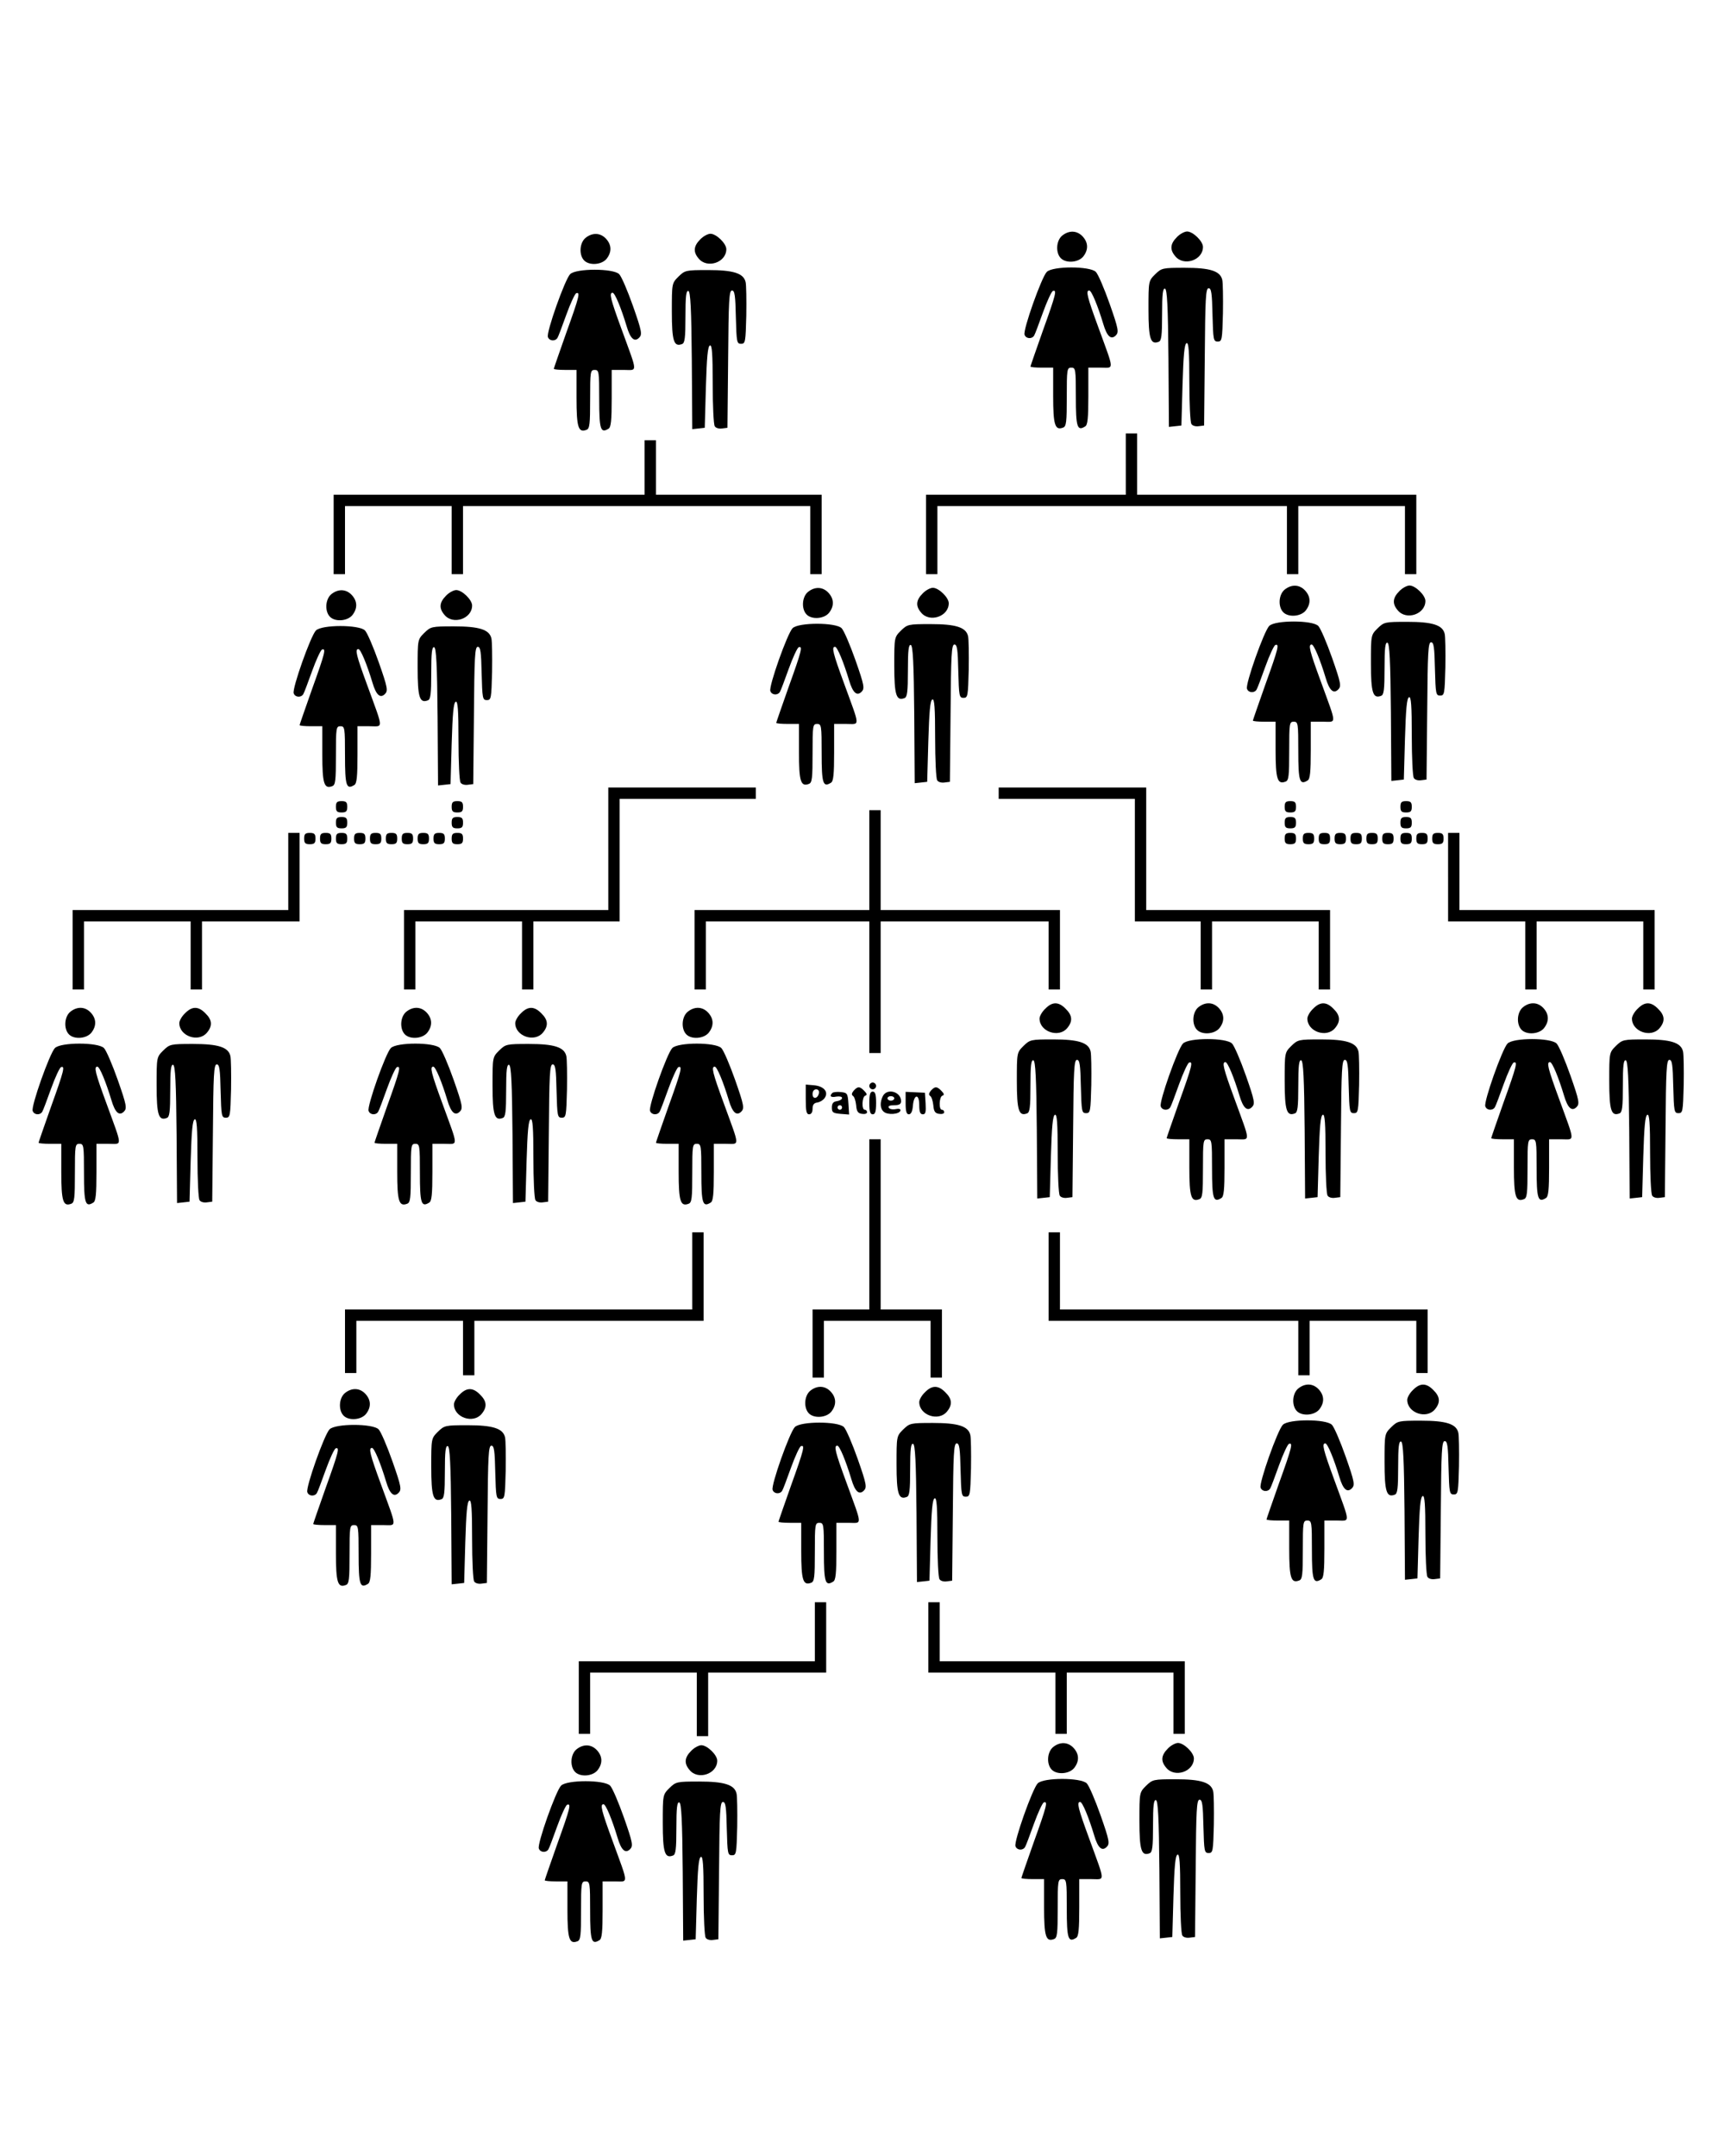 <?xml version="1.0" standalone="yes"?>
<!DOCTYPE svg PUBLIC "-//W3C//DTD SVG 1.1//EN" "http://www.w3.org/Graphics/SVG/1.1/DTD/svg11.dtd">
<svg version="1.0" xmlns="http://www.w3.org/2000/svg" id="Familyhistory" width="400" height="500" viewBox="0 0 760 800"
    preserveAspectRatio="xMidYMid meet">

    <style type="text/css">
  g[id]:hover {
  fill: red;
  cursor: pointer;
  }
  
  .Familyhistory {
  fill: red;
  }
   </style>


    <g transform="translate(0,800) scale(0.1,-0.1)" fill="#000000" stroke="none">

        <g id="Familyhistory_Familyhistory_PaternalGrandmother" class="">
            <title>Paternal Grandmother</title>
            <path d="M4680 7712 c-27 -22 -30 -76 -6 -100 23 -23 76 -19 98 7 24 30 23 62
-2 89 -25 27 -60 28 -90 4z"/>
            <path
                d="M4612 7552 c-23 -23 -106 -257 -98 -277 6 -18 32 -20 42 -4 4 6 21
  52 39 102 18 50 38 93 44 95 18 6 14 -13 -44 -174 -30 -85 -55 -157 -55 -159
  0 -3 23 -5 50 -5 l50 0 0 -124 c0 -129 8 -154 44 -140 14 5 16 25 16 135 0
  122 1 129 20 129 19 0 20 -7 20 -129 0 -133 6 -152 41 -130 11 6 14 37 14 134
  l0 125 53 0 c62 0 63 -20 -9 178 -50 136 -56 162 -40 162 10 0 38 -68 62 -148
  16 -54 34 -71 55 -50 14 14 12 28 -27 139 -24 68 -51 131 -61 141 -26 26 -190
  26 -216 0z"
            />
        </g>


        <g id="Familyhistory_Familyhistory_PaternalGrandfather" class="">
            <title>Paternal Grandfather</title>
            <path d="M5185 7705 c-29 -29 -32 -55 -7 -84 37 -46 122 -18 122 41 0 25 -44
   68 -70 68 -11 0 -32 -11 -45 -25z"/>
            <path
                d="M5089 7541 c-29 -29 -29 -30 -29 -154 0 -130 9 -157 45 -143 12 4 15
27 15 122 0 88 3 115 13 112 9 -4 13 -76 15 -307 l2 -302 28 3 27 3 5 179 c4
131 8 180 18 184 9 3 12 -36 12 -170 0 -95 4 -179 9 -186 4 -8 19 -12 32 -10
l24 3 3 303 c2 256 4 302 17 302 12 0 15 -23 17 -117 3 -110 4 -118 23 -118
19 0 20 8 23 125 1 69 0 135 -3 147 -9 39 -54 53 -165 53 -99 0 -102 -1 -131
-29z"
            />
        </g>

        <g id="Familyhistory_Familyhistory_MaternalGrandmother" class="">
            <title>Maternal Grandmother</title>
            <path d="M2580 7702 c-27 -22 -30 -76 -6 -100 23 -23 76 -19 98 7 24 30 23 62
    -2 89 -25 27 -60 28 -90 4z"/>
            <path
                d="M2512 7542 c-23 -23 -106 -257 -98 -277 6 -18 32 -20 42 -4 4 6 21
52 39 102 18 50 38 93 44 95 18 6 14 -13 -44 -174 -30 -85 -55 -157 -55 -159
0 -3 23 -5 50 -5 l50 0 0 -124 c0 -129 8 -154 44 -140 14 5 16 25 16 135 0
122 1 129 20 129 19 0 20 -7 20 -129 0 -133 6 -152 41 -130 11 6 14 37 14 134
l0 125 53 0 c62 0 63 -20 -9 178 -50 136 -56 162 -40 162 10 0 38 -68 62 -148
16 -54 34 -71 55 -50 14 14 12 28 -27 139 -24 68 -51 131 -61 141 -26 26 -190
26 -216 0z"
            />
        </g>

        <g id="Familyhistory_Familyhistory_MaternalGrandfather" class="">
            <title>Maternal Grandfather</title>
            <path d="M3085 7695 c-29 -29 -32 -55 -7 -84 37 -46 122 -18 122 41 0 25 -44
    68 -70 68 -11 0 -32 -11 -45 -25z"/>
            <path
                d="M2989 7531 c-29 -29 -29 -30 -29 -154 0 -130 9 -157 45 -143 12 4 15
27 15 122 0 88 3 115 13 112 9 -4 13 -76 15 -307 l2 -302 28 3 27 3 5 179 c4
131 8 180 18 184 9 3 12 -36 12 -170 0 -95 4 -179 9 -186 4 -8 19 -12 32 -10
l24 3 3 303 c2 256 4 302 17 302 12 0 15 -23 17 -117 3 -110 4 -118 23 -118
19 0 20 8 23 125 1 69 0 135 -3 147 -9 39 -54 53 -165 53 -99 0 -102 -1 -131
-29z"
            />
        </g>


        <path
            d="M4960 6705 l0 -135 -440 0 -440 0 0 -175 0 -175 25 0 25 0 0 150 0
150 770 0 770 0 0 -150 0 -150 25 0 25 0 0 150 0 150 235 0 235 0 0 -150 0
-150 25 0 25 0 0 175 0 175 -615 0 -615 0 0 135 0 135 -25 0 -25 0 0 -135z"/>
        <path
            d="M2840 6690 l0 -120 -685 0 -685 0 0 -175 0 -175 25 0 25 0 0 150 0
150 235 0 235 0 0 -150 0 -150 25 0 25 0 0 150 0 150 765 0 765 0 0 -150 0
-150 25 0 25 0 0 175 0 175 -365 0 -365 0 0 120 0 120 -25 0 -25 0 0 -120z"/>


        <g id="Familyhistory_Familyhistory_PaternalAunt" class="">
            <title>Paternal Aunt</title>
            <path d="M5660 6152 c-27 -22 -30 -76 -6 -100 23 -23 76 -19 98 7 24 30 23 62
                -2 89 -25 27 -60 28 -90 4z"/>
            <path
                d="M5592 5992 c-23 -23 -106 -257 -98 -277 6 -18 32 -20 42 -4 4 6 21
52 39 102 18 50 38 93 44 95 18 6 14 -13 -44 -174 -30 -85 -55 -157 -55 -159
0 -3 23 -5 50 -5 l50 0 0 -124 c0 -129 8 -154 44 -140 14 5 16 25 16 135 0
122 1 129 20 129 19 0 20 -7 20 -129 0 -133 6 -152 41 -130 11 6 14 37 14 134
l0 125 53 0 c62 0 63 -20 -9 178 -50 136 -56 162 -40 162 10 0 38 -68 62 -148
16 -54 34 -71 55 -50 14 14 12 28 -27 139 -24 68 -51 131 -61 141 -26 26 -190
26 -216 0z"
            />
        </g>

        <g id="Familyhistory_Familyhistory_PaternalUncle" class="">
            <title>Paternal Uncle</title>
            <path d="M6165 6145 c-29 -29 -32 -55 -7 -84 37 -46 122 -18 122 41 0 25 -44
                68 -70 68 -11 0 -32 -11 -45 -25z"/>
            <path
                d="M6069 5981 c-29 -29 -29 -30 -29 -154 0 -130 9 -157 45 -143 12 4 15
27 15 122 0 88 3 115 13 112 9 -4 13 -76 15 -307 l2 -302 28 3 27 3 5 179 c4
131 8 180 18 184 9 3 12 -36 12 -170 0 -95 4 -179 9 -186 4 -8 19 -12 32 -10
l24 3 3 303 c2 256 4 302 17 302 12 0 15 -23 17 -117 3 -110 4 -118 23 -118
19 0 20 8 23 125 1 69 0 135 -3 147 -9 39 -54 53 -165 53 -99 0 -102 -1 -131
-29z"
            />
        </g>

        <g id="Familyhistory_Familyhistory_Mother" class="">
            <title>Mother</title>
            <path d="M3560 6142 c-27 -22 -30 -76 -6 -100 23 -23 76 -19 98 7 24 30 23 62
                -2 89 -25 27 -60 28 -90 4z"/>
            <path
                d="M3492 5982 c-23 -23 -106 -257 -98 -277 6 -18 32 -20 42 -4 4 6 21
52 39 102 18 50 38 93 44 95 18 6 14 -13 -44 -174 -30 -85 -55 -157 -55 -159
0 -3 23 -5 50 -5 l50 0 0 -124 c0 -129 8 -154 44 -140 14 5 16 25 16 135 0
122 1 129 20 129 19 0 20 -7 20 -129 0 -133 6 -152 41 -130 11 6 14 37 14 134
l0 125 53 0 c62 0 63 -20 -9 178 -50 136 -56 162 -40 162 10 0 38 -68 62 -148
16 -54 34 -71 55 -50 14 14 12 28 -27 139 -24 68 -51 131 -61 141 -26 26 -190
26 -216 0z"
            />
        </g>

        <g id="Familyhistory_Familyhistory_Father" class="">
            <title>Father</title>
            <path d="M4065 6135 c-29 -29 -32 -55 -7 -84 37 -46 122 -18 122 41 0 25 -44
                68 -70 68 -11 0 -32 -11 -45 -25z"/>
            <path
                d="M3969 5971 c-29 -29 -29 -30 -29 -154 0 -130 9 -157 45 -143 12 4 15
27 15 122 0 88 3 115 13 112 9 -4 13 -76 15 -307 l2 -302 28 3 27 3 5 179 c4
131 8 180 18 184 9 3 12 -36 12 -170 0 -95 4 -179 9 -186 4 -8 19 -12 32 -10
l24 3 3 303 c2 256 4 302 17 302 12 0 15 -23 17 -117 3 -110 4 -118 23 -118
19 0 20 8 23 125 1 69 0 135 -3 147 -9 39 -54 53 -165 53 -99 0 -102 -1 -131
-29z"
            />
        </g>

        <g id="Familyhistory_Familyhistory_MaternalAunt" class="">
            <title>Maternal Aunt</title>
            <path d="M1460 6132 c-27 -22 -30 -76 -6 -100 23 -23 76 -19 98 7 24 30 23 62
                -2 89 -25 27 -60 28 -90 4z"/>
            <path
                d="M1392 5972 c-23 -23 -106 -257 -98 -277 6 -18 32 -20 42 -4 4 6 21
52 39 102 18 50 38 93 44 95 18 6 14 -13 -44 -174 -30 -85 -55 -157 -55 -159
0 -3 23 -5 50 -5 l50 0 0 -124 c0 -129 8 -154 44 -140 14 5 16 25 16 135 0
122 1 129 20 129 19 0 20 -7 20 -129 0 -133 6 -152 41 -130 11 6 14 37 14 134
l0 125 53 0 c62 0 63 -20 -9 178 -50 136 -56 162 -40 162 10 0 38 -68 62 -148
16 -54 34 -71 55 -50 14 14 12 28 -27 139 -24 68 -51 131 -61 141 -26 26 -190
26 -216 0z"
            />
        </g>

        <g id="Familyhistory_Familyhistory_MaternalUncle" class="">
            <title>Maternal Uncle</title>
            <path d="M1965 6125 c-29 -29 -32 -55 -7 -84 37 -46 122 -18 122 41 0 25 -44
                68 -70 68 -11 0 -32 -11 -45 -25z"/>
            <path
                d="M1869 5961 c-29 -29 -29 -30 -29 -154 0 -130 9 -157 45 -143 12 4 15
27 15 122 0 88 3 115 13 112 9 -4 13 -76 15 -307 l2 -302 28 3 27 3 5 179 c4
131 8 180 18 184 9 3 12 -36 12 -170 0 -95 4 -179 9 -186 4 -8 19 -12 32 -10
l24 3 3 303 c2 256 4 302 17 302 12 0 15 -23 17 -117 3 -110 4 -118 23 -118
19 0 20 8 23 125 1 69 0 135 -3 147 -9 39 -54 53 -165 53 -99 0 -102 -1 -131
-29z"
            />
        </g>

        <path
            d="M2680 5010 l0 -270 -450 0 -450 0 0 -175 0 -175 25 0 25 0 0 150 0
150 235 0 235 0 0 -150 0 -150 25 0 25 0 0 150 0 150 190 0 190 0 0 270 0 270
300 0 300 0 0 25 0 25 -325 0 -325 0 0 -270z"/>
        <path
            d="M4400 5255 l0 -25 300 0 300 0 0 -270 0 -270 145 0 145 0 0 -150 0
-150 25 0 25 0 0 150 0 150 235 0 235 0 0 -150 0 -150 25 0 25 0 0 175 0 175
-405 0 -405 0 0 270 0 270 -325 0 -325 0 0 -25z"/>
        <path d="M1480 5195 c0 -20 5 -25 25 -25 20 0 25 5 25 25 0 20 -5 25 -25 25
-20 0 -25 -5 -25 -25z"/>
        <path d="M1990 5195 c0 -20 5 -25 25 -25 20 0 25 5 25 25 0 20 -5 25 -25 25
-20 0 -25 -5 -25 -25z"/>
        <path d="M5660 5195 c0 -20 5 -25 25 -25 20 0 25 5 25 25 0 20 -5 25 -25 25
-20 0 -25 -5 -25 -25z"/>
        <path d="M6170 5195 c0 -20 5 -25 25 -25 20 0 25 5 25 25 0 20 -5 25 -25 25
-20 0 -25 -5 -25 -25z"/>
        <path
            d="M3830 4960 l0 -220 -385 0 -385 0 0 -175 0 -175 25 0 25 0 0 150 0
150 360 0 360 0 0 -290 0 -290 25 0 25 0 0 290 0 290 370 0 370 0 0 -150 0
-150 25 0 25 0 0 175 0 175 -395 0 -395 0 0 220 0 220 -25 0 -25 0 0 -220z"/>
        <path d="M1480 5125 c0 -20 5 -25 25 -25 20 0 25 5 25 25 0 20 -5 25 -25 25
-20 0 -25 -5 -25 -25z"/>
        <path d="M1990 5125 c0 -20 5 -25 25 -25 20 0 25 5 25 25 0 20 -5 25 -25 25
-20 0 -25 -5 -25 -25z"/>
        <path d="M5660 5125 c0 -20 5 -25 25 -25 20 0 25 5 25 25 0 20 -5 25 -25 25
-20 0 -25 -5 -25 -25z"/>
        <path d="M6170 5125 c0 -20 5 -25 25 -25 20 0 25 5 25 25 0 20 -5 25 -25 25
-20 0 -25 -5 -25 -25z"/>
        <path
            d="M1270 4910 l0 -170 -475 0 -475 0 0 -175 0 -175 25 0 25 0 0 150 0
150 235 0 235 0 0 -150 0 -150 25 0 25 0 0 150 0 150 215 0 215 0 0 195 0 195
-25 0 -25 0 0 -170z"/>



        <path d="M1340 5055 c0 -20 5 -25 25 -25 20 0 25 5 25 25 0 20 -5 25 -25 25
-20 0 -25 -5 -25 -25z"/>
        <path d="M1410 5055 c0 -20 5 -25 25 -25 20 0 25 5 25 25 0 20 -5 25 -25 25
-20 0 -25 -5 -25 -25z"/>
        <path d="M1480 5055 c0 -20 5 -25 25 -25 20 0 25 5 25 25 0 20 -5 25 -25 25
-20 0 -25 -5 -25 -25z"/>
        <path d="M1560 5055 c0 -20 5 -25 25 -25 20 0 25 5 25 25 0 20 -5 25 -25 25
-20 0 -25 -5 -25 -25z"/>
        <path d="M1630 5055 c0 -20 5 -25 25 -25 20 0 25 5 25 25 0 20 -5 25 -25 25
-20 0 -25 -5 -25 -25z"/>
        <path d="M1700 5055 c0 -20 5 -25 25 -25 20 0 25 5 25 25 0 20 -5 25 -25 25
-20 0 -25 -5 -25 -25z"/>
        <path d="M1770 5055 c0 -20 5 -25 25 -25 20 0 25 5 25 25 0 20 -5 25 -25 25
-20 0 -25 -5 -25 -25z"/>
        <path d="M1840 5055 c0 -20 5 -25 25 -25 20 0 25 5 25 25 0 20 -5 25 -25 25
-20 0 -25 -5 -25 -25z"/>
        <path d="M1910 5055 c0 -20 5 -25 25 -25 20 0 25 5 25 25 0 20 -5 25 -25 25
-20 0 -25 -5 -25 -25z"/>
        <path d="M1990 5055 c0 -20 5 -25 25 -25 20 0 25 5 25 25 0 20 -5 25 -25 25
-20 0 -25 -5 -25 -25z"/>
        <path d="M5660 5055 c0 -20 5 -25 25 -25 20 0 25 5 25 25 0 20 -5 25 -25 25
-20 0 -25 -5 -25 -25z"/>
        <path d="M5740 5055 c0 -20 5 -25 25 -25 20 0 25 5 25 25 0 20 -5 25 -25 25
-20 0 -25 -5 -25 -25z"/>
        <path d="M5810 5055 c0 -20 5 -25 25 -25 20 0 25 5 25 25 0 20 -5 25 -25 25
-20 0 -25 -5 -25 -25z"/>
        <path d="M5880 5055 c0 -20 5 -25 25 -25 20 0 25 5 25 25 0 20 -5 25 -25 25
-20 0 -25 -5 -25 -25z"/>
        <path d="M5950 5055 c0 -20 5 -25 25 -25 20 0 25 5 25 25 0 20 -5 25 -25 25
-20 0 -25 -5 -25 -25z"/>
        <path d="M6020 5055 c0 -20 5 -25 25 -25 20 0 25 5 25 25 0 20 -5 25 -25 25
-20 0 -25 -5 -25 -25z"/>
        <path d="M6090 5055 c0 -20 5 -25 25 -25 20 0 25 5 25 25 0 20 -5 25 -25 25
-20 0 -25 -5 -25 -25z"/>
        <path d="M6170 5055 c0 -20 5 -25 25 -25 20 0 25 5 25 25 0 20 -5 25 -25 25
-20 0 -25 -5 -25 -25z"/>
        <path d="M6240 5055 c0 -20 5 -25 25 -25 20 0 25 5 25 25 0 20 -5 25 -25 25
-20 0 -25 -5 -25 -25z"/>
        <path d="M6310 5055 c0 -20 5 -25 25 -25 20 0 25 5 25 25 0 20 -5 25 -25 25
-20 0 -25 -5 -25 -25z"/>


        <path
            d="M6380 4885 l0 -195 170 0 170 0 0 -150 0 -150 25 0 25 0 0 150 0 150
235 0 235 0 0 -150 0 -150 25 0 25 0 0 175 0 175 -430 0 -430 0 0 170 0 170
-25 0 -25 0 0 -195z"/>



        <g id="Familyhistory_Familyhistory_Brother" class="">
            <title>Brother</title>
            <path d="M4605 4305 c-14 -13 -25 -33 -25 -43 0 -58 85 -87 122 -42 25 30 23
                56 -7 85 -31 32 -59 32 -90 0z"/>
            <path
                d="M4509 4141 c-29 -29 -29 -30 -29 -154 0 -130 9 -157 45 -143 12 4 15
27 15 122 0 88 3 115 13 112 9 -4 13 -76 15 -307 l2 -302 28 3 27 3 5 179 c4
131 8 180 18 184 9 3 12 -36 12 -170 0 -95 4 -179 9 -186 4 -8 19 -12 32 -10
l24 3 3 303 c2 256 4 302 17 302 12 0 15 -23 17 -117 3 -110 4 -118 23 -118
19 0 20 8 23 125 1 69 0 135 -3 147 -9 39 -54 53 -165 53 -99 0 -102 -1 -131
-29z"
            />
        </g>

        <g id="Familyhistory_Familyhistory_PaternalHalfSister" class="">
            <title>Paternal Half Sister</title>
            <path d="M5280 4312 c-27 -22 -30 -76 -6 -100 23 -23 76 -19 98 7 24 30 23 62
                -2 89 -25 27 -60 28 -90 4z"/>
            <path
                d="M5212 4152 c-23 -23 -106 -257 -98 -277 6 -18 32 -20 42 -4 4 6 21
52 39 102 18 50 38 93 44 95 18 6 14 -13 -44 -174 -30 -85 -55 -157 -55 -159
0 -3 23 -5 50 -5 l50 0 0 -124 c0 -129 8 -154 44 -140 14 5 16 25 16 135 0
122 1 129 20 129 19 0 20 -7 20 -129 0 -133 6 -152 41 -130 11 6 14 37 14 134
l0 125 53 0 c62 0 63 -20 -9 178 -50 136 -56 162 -40 162 10 0 38 -68 62 -148
16 -54 34 -71 55 -50 14 14 12 28 -27 139 -24 68 -51 131 -61 141 -26 26 -190
26 -216 0z"
            />
        </g>

        <g id="Familyhistory_Familyhistory_PaternalHalfBrother" class="">
            <title>Paternal Half Brother</title>
            <path d="M5785 4305 c-14 -13 -25 -33 -25 -43 0 -58 85 -87 122 -42 25 30 23
                56 -7 85 -31 32 -59 32 -90 0z"/>
            <path
                d="M5689 4141 c-29 -29 -29 -30 -29 -154 0 -130 9 -157 45 -143 12 4 15
27 15 122 0 88 3 115 13 112 9 -4 13 -76 15 -307 l2 -302 28 3 27 3 5 179 c4
131 8 180 18 184 9 3 12 -36 12 -170 0 -95 4 -179 9 -186 4 -8 19 -12 32 -10
l24 3 3 303 c2 256 4 302 17 302 12 0 15 -23 17 -117 3 -110 4 -118 23 -118
19 0 20 8 23 125 1 69 0 135 -3 147 -9 39 -54 53 -165 53 -99 0 -102 -1 -131
-29z"
            />
        </g>

        <g id="Familyhistory_Familyhistory_FemaleCousinOnFathersSide" class="">
            <title>Female Cousin On Fathers Side</title>
            <path d="M6710 4312 c-27 -22 -30 -76 -6 -100 23 -23 76 -19 98 7 24 30 23 62
                -2 89 -25 27 -60 28 -90 4z"/>
            <path
                d="M6642 4152 c-23 -23 -106 -257 -98 -277 6 -18 32 -20 42 -4 4 6 21
52 39 102 18 50 38 93 44 95 18 6 14 -13 -44 -174 -30 -85 -55 -157 -55 -159
0 -3 23 -5 50 -5 l50 0 0 -124 c0 -129 8 -154 44 -140 14 5 16 25 16 135 0
122 1 129 20 129 19 0 20 -7 20 -129 0 -133 6 -152 41 -130 11 6 14 37 14 134
l0 125 53 0 c62 0 63 -20 -9 178 -50 136 -56 162 -40 162 10 0 38 -68 62 -148
16 -54 34 -71 55 -50 14 14 12 28 -27 139 -24 68 -51 131 -61 141 -26 26 -190
26 -216 0z"
            />
        </g>

        <g id="Familyhistory_Familyhistory_MaleCousinOnFathersSide" class="">
            <title>Male Cousin On Fathers Side</title>
            <path d="M7215 4305 c-14 -13 -25 -33 -25 -43 0 -58 85 -87 122 -42 25 30 23
                56 -7 85 -31 32 -59 32 -90 0z"/>
            <path
                d="M7119 4141 c-29 -29 -29 -30 -29 -154 0 -130 9 -157 45 -143 12 4 15
27 15 122 0 88 3 115 13 112 9 -4 13 -76 15 -307 l2 -302 28 3 27 3 5 179 c4
131 8 180 18 184 9 3 12 -36 12 -170 0 -95 4 -179 9 -186 4 -8 19 -12 32 -10
l24 3 3 303 c2 256 4 302 17 302 12 0 15 -23 17 -117 3 -110 4 -118 23 -118
19 0 20 8 23 125 1 69 0 135 -3 147 -9 39 -54 53 -165 53 -99 0 -102 -1 -131
-29z"
            />
        </g>

        <g id="Familyhistory_Familyhistory_FemaleCousinOnMothersSide" class="">
            <title>Female Cousin On Mothers Side</title>
            <path d="M310 4292 c-27 -22 -30 -76 -6 -100 23 -23 76 -19 98 7 24 30 23 62
                -2 89 -25 27 -60 28 -90 4z"/>
            <path
                d="M242 4132 c-23 -23 -106 -257 -98 -277 6 -18 32 -20 42 -4 4 6 21 52
39 102 18 50 38 93 44 95 18 6 14 -13 -44 -174 -30 -85 -55 -157 -55 -159 0
-3 23 -5 50 -5 l50 0 0 -124 c0 -129 8 -154 44 -140 14 5 16 25 16 135 0 122
1 129 20 129 19 0 20 -7 20 -129 0 -133 6 -152 41 -130 11 6 14 37 14 134 l0
125 53 0 c62 0 63 -20 -9 178 -50 136 -56 162 -40 162 10 0 38 -68 62 -148 16
-54 34 -71 55 -50 14 14 12 28 -27 139 -24 68 -51 131 -61 141 -26 26 -190 26
-216 0z"
            />
        </g>

        <g id="Familyhistory_Familyhistory_MaleCousinOnMothersSide" class="">
            <title>Male Cousin On Mothers Side</title>
            <path d="M815 4285 c-14 -13 -25 -33 -25 -43 0 -58 85 -87 122 -42 25 30 23
                56 -7 85 -31 32 -59 32 -90 0z"/>
            <path
                d="M719 4121 c-29 -29 -29 -30 -29 -154 0 -130 9 -157 45 -143 12 4 15
27 15 122 0 88 3 115 13 112 9 -4 13 -76 15 -307 l2 -302 28 3 27 3 5 179 c4
131 8 180 18 184 9 3 12 -36 12 -170 0 -95 4 -179 9 -186 4 -8 19 -12 32 -10
l24 3 3 303 c2 256 4 302 17 302 12 0 15 -23 17 -117 3 -110 4 -118 23 -118
19 0 20 8 23 125 1 69 0 135 -3 147 -9 39 -54 53 -165 53 -99 0 -102 -1 -131
-29z"
            />
        </g>

        <g id="Familyhistory_Familyhistory_MaternalHalfSister" class="">
            <title>Maternal Half Sister</title>
            <path d="M1790 4292 c-27 -22 -30 -76 -6 -100 23 -23 76 -19 98 7 24 30 23 62
                -2 89 -25 27 -60 28 -90 4z"/>
            <path
                d="M1722 4132 c-23 -23 -106 -257 -98 -277 6 -18 32 -20 42 -4 4 6 21
52 39 102 18 50 38 93 44 95 18 6 14 -13 -44 -174 -30 -85 -55 -157 -55 -159
0 -3 23 -5 50 -5 l50 0 0 -124 c0 -129 8 -154 44 -140 14 5 16 25 16 135 0
122 1 129 20 129 19 0 20 -7 20 -129 0 -133 6 -152 41 -130 11 6 14 37 14 134
l0 125 53 0 c62 0 63 -20 -9 178 -50 136 -56 162 -40 162 10 0 38 -68 62 -148
16 -54 34 -71 55 -50 14 14 12 28 -27 139 -24 68 -51 131 -61 141 -26 26 -190
26 -216 0z"
            />
        </g>

        <g id="Familyhistory_Familyhistory_MaternalHalfBrother" class="">
            <title>Maternal Half Brother</title>
            <path d="M2295 4285 c-14 -13 -25 -33 -25 -43 0 -58 85 -87 122 -42 25 30 23
                56 -7 85 -31 32 -59 32 -90 0z"/>
            <path
                d="M2199 4121 c-29 -29 -29 -30 -29 -154 0 -130 9 -157 45 -143 12 4 15
27 15 122 0 88 3 115 13 112 9 -4 13 -76 15 -307 l2 -302 28 3 27 3 5 179 c4
131 8 180 18 184 9 3 12 -36 12 -170 0 -95 4 -179 9 -186 4 -8 19 -12 32 -10
l24 3 3 303 c2 256 4 302 17 302 12 0 15 -23 17 -117 3 -110 4 -118 23 -118
19 0 20 8 23 125 1 69 0 135 -3 147 -9 39 -54 53 -165 53 -99 0 -102 -1 -131
-29z"
            />
        </g>

        <g id="Familyhistory_Familyhistory_Sister" class="">
            <title>Sister</title>
            <path d="M3030 4292 c-27 -22 -30 -76 -6 -100 23 -23 76 -19 98 7 24 30 23 62
                -2 89 -25 27 -60 28 -90 4z"/>
            <path
                d="M2962 4132 c-23 -23 -106 -257 -98 -277 6 -18 32 -20 42 -4 4 6 21
52 39 102 18 50 38 93 44 95 18 6 14 -13 -44 -174 -30 -85 -55 -157 -55 -159
0 -3 23 -5 50 -5 l50 0 0 -124 c0 -129 8 -154 44 -140 14 5 16 25 16 135 0
122 1 129 20 129 19 0 20 -7 20 -129 0 -133 6 -152 41 -130 11 6 14 37 14 134
l0 125 53 0 c62 0 63 -20 -9 178 -50 136 -56 162 -40 162 10 0 38 -68 62 -148
16 -54 34 -71 55 -50 14 14 12 28 -27 139 -24 68 -51 131 -61 141 -26 26 -190
26 -216 0z"
            />
        </g>


        <path d="M3830 3965 c0 -8 7 -15 15 -15 8 0 15 7 15 15 0 8 -7 15 -15 15 -8 0
-15 -7 -15 -15z"/>
        <path
            d="M3550 3906 c0 -52 3 -66 15 -66 9 0 15 9 15 24 0 18 6 26 21 28 12 2
27 11 33 21 17 26 -4 51 -48 55 l-36 3 0 -65z m58 27 c-5 -25 -28 -28 -28 -4
0 12 6 21 16 21 9 0 14 -7 12 -17z"/>
        <path
            d="M3761 3944 c-9 -11 -10 -18 -3 -23 6 -3 12 -22 14 -41 2 -27 8 -36
26 -38 12 -2 22 1 22 7 0 6 -4 11 -10 11 -15 0 -12 58 2 62 9 3 8 9 -4 21 -20
21 -29 21 -47 1z"/>
        <path
            d="M4101 3944 c-9 -11 -10 -18 -3 -23 6 -3 12 -22 14 -41 2 -27 8 -36
26 -38 12 -2 22 1 22 7 0 6 -4 11 -10 11 -15 0 -12 58 2 62 9 3 8 9 -4 21 -20
21 -29 21 -47 1z"/>
        <path
            d="M3667 3934 c-14 -14 -7 -21 18 -16 14 2 25 0 25 -6 0 -6 -10 -12 -22
-14 -17 -2 -23 -10 -23 -28 0 -22 5 -25 38 -28 l38 -3 -3 48 c-3 45 -5 48 -33
51 -17 2 -34 0 -38 -4z m43 -64 c0 -5 -4 -10 -10 -10 -5 0 -10 5 -10 10 0 6 5
10 10 10 6 0 10 -4 10 -10z"/>
        <path d="M3830 3890 c0 -38 4 -50 15 -50 11 0 15 12 15 50 0 38 -4 50 -15 50
-11 0 -15 -12 -15 -50z"/>
        <path
            d="M3890 3921 c-14 -28 -13 -56 4 -70 17 -15 68 -11 73 5 2 7 -5 10 -20
7 -14 -3 -28 0 -31 6 -5 7 4 11 23 11 23 0 31 5 31 18 0 41 -60 59 -80 23z
m50 -11 c0 -5 -7 -10 -15 -10 -8 0 -15 5 -15 10 0 6 7 10 15 10 8 0 15 -4 15
-10z"/>
        <path d="M3990 3889 c0 -36 4 -49 14 -49 10 0 16 13 18 37 4 52 28 56 28 4 0
-30 4 -41 16 -41 12 0 14 10 12 48 l-3 47 -42 2 -43 2 0 -50z"/>
        <path
            d="M3830 3355 l0 -375 -125 0 -125 0 0 -150 0 -150 25 0 25 0 0 125 0
125 235 0 235 0 0 -125 0 -125 25 0 25 0 0 150 0 150 -135 0 -135 0 0 375 0
375 -25 0 -25 0 0 -375z"/>
        <path
            d="M3050 3150 l0 -170 -765 0 -765 0 0 -140 0 -140 25 0 25 0 0 115 0
115 235 0 235 0 0 -120 0 -120 25 0 25 0 0 120 0 120 505 0 505 0 0 195 0 195
-25 0 -25 0 0 -170z"/>
        <path
            d="M4620 3125 l0 -195 550 0 550 0 0 -120 0 -120 25 0 25 0 0 120 0 120
235 0 235 0 0 -115 0 -115 25 0 25 0 0 140 0 140 -810 0 -810 0 0 170 0 170
-25 0 -25 0 0 -195z"/>


        <g id="Familyhistory_Familyhistory_NieceBrothersChild" class="">
            <title>Niece - Brothers Child</title>
            <path d="M5720 2632 c-27 -22 -30 -76 -6 -100 23 -23 76 -19 98 7 24 30 23 62
                -2 89 -25 27 -60 28 -90 4z"/>
            <path
                d="M5652 2472 c-23 -23 -106 -257 -98 -277 6 -18 32 -20 42 -4 4 6 21
52 39 102 18 50 38 93 44 95 18 6 14 -13 -44 -174 -30 -85 -55 -157 -55 -159
0 -3 23 -5 50 -5 l50 0 0 -124 c0 -129 8 -154 44 -140 14 5 16 25 16 135 0
122 1 129 20 129 19 0 20 -7 20 -129 0 -133 6 -152 41 -130 11 6 14 37 14 134
l0 125 53 0 c62 0 63 -20 -9 178 -50 136 -56 162 -40 162 10 0 38 -68 62 -148
16 -54 34 -71 55 -50 14 14 12 28 -27 139 -24 68 -51 131 -61 141 -26 26 -190
26 -216 0z"
            />
        </g>

        <g id="Familyhistory_Familyhistory_NephewBrothersChild" class="">
            <title>Nephew - Brothers Child</title>
            <path d="M6225 2625 c-14 -13 -25 -33 -25 -43 0 -58 85 -87 122 -42 25 30 23
                56 -7 85 -31 32 -59 32 -90 0z"/>
            <path
                d="M6129 2461 c-29 -29 -29 -30 -29 -154 0 -130 9 -157 45 -143 12 4 15
27 15 122 0 88 3 115 13 112 9 -4 13 -76 15 -307 l2 -302 28 3 27 3 5 179 c4
131 8 180 18 184 9 3 12 -36 12 -170 0 -95 4 -179 9 -186 4 -8 19 -12 32 -10
l24 3 3 303 c2 256 4 302 17 302 12 0 15 -23 17 -117 3 -110 4 -118 23 -118
19 0 20 8 23 125 1 69 0 135 -3 147 -9 39 -54 53 -165 53 -99 0 -102 -1 -131
-29z"
            />
        </g>

        <g id="Familyhistory_Familyhistory_Daughter" class="">
            <title>Daughter</title>
            <path d="M3570 2622 c-27 -22 -30 -76 -6 -100 23 -23 76 -19 98 7 24 30 23 62
                -2 89 -25 27 -60 28 -90 4z"/>
            <path
                d="M3502 2462 c-23 -23 -106 -257 -98 -277 6 -18 32 -20 42 -4 4 6 21
52 39 102 18 50 38 93 44 95 18 6 14 -13 -44 -174 -30 -85 -55 -157 -55 -159
0 -3 23 -5 50 -5 l50 0 0 -124 c0 -129 8 -154 44 -140 14 5 16 25 16 135 0
122 1 129 20 129 19 0 20 -7 20 -129 0 -133 6 -152 41 -130 11 6 14 37 14 134
l0 125 53 0 c62 0 63 -20 -9 178 -50 136 -56 162 -40 162 10 0 38 -68 62 -148
16 -54 34 -71 55 -50 14 14 12 28 -27 139 -24 68 -51 131 -61 141 -26 26 -190
26 -216 0z"
            />
        </g>

        <g id="Familyhistory_Familyhistory_Son" class="">
            <title>Son</title>
            <path d="M4075 2615 c-14 -13 -25 -33 -25 -43 0 -58 85 -87 122 -42 25 30 23
                56 -7 85 -31 32 -59 32 -90 0z"/>
            <path
                d="M3979 2451 c-29 -29 -29 -30 -29 -154 0 -130 9 -157 45 -143 12 4 15
27 15 122 0 88 3 115 13 112 9 -4 13 -76 15 -307 l2 -302 28 3 27 3 5 179 c4
131 8 180 18 184 9 3 12 -36 12 -170 0 -95 4 -179 9 -186 4 -8 19 -12 32 -10
l24 3 3 303 c2 256 4 302 17 302 12 0 15 -23 17 -117 3 -110 4 -118 23 -118
19 0 20 8 23 125 1 69 0 135 -3 147 -9 39 -54 53 -165 53 -99 0 -102 -1 -131
-29z"
            />
        </g>

        <g id="Familyhistory_Familyhistory_NieceSistersChild" class="">
            <title>Niece - Sisters Child</title>
            <path d="M1520 2612 c-27 -22 -30 -76 -6 -100 23 -23 76 -19 98 7 24 30 23 62
                -2 89 -25 27 -60 28 -90 4z"/>
            <path
                d="M1452 2452 c-23 -23 -106 -257 -98 -277 6 -18 32 -20 42 -4 4 6 21
52 39 102 18 50 38 93 44 95 18 6 14 -13 -44 -174 -30 -85 -55 -157 -55 -159
0 -3 23 -5 50 -5 l50 0 0 -124 c0 -129 8 -154 44 -140 14 5 16 25 16 135 0
122 1 129 20 129 19 0 20 -7 20 -129 0 -133 6 -152 41 -130 11 6 14 37 14 134
l0 125 53 0 c62 0 63 -20 -9 178 -50 136 -56 162 -40 162 10 0 38 -68 62 -148
16 -54 34 -71 55 -50 14 14 12 28 -27 139 -24 68 -51 131 -61 141 -26 26 -190
26 -216 0z"
            />
        </g>

        <g id="Familyhistory_Familyhistory_NephewSistersChild" class="">
            <title>Nephew - Sisters Child</title>
            <path d="M2025 2605 c-14 -13 -25 -33 -25 -43 0 -58 85 -87 122 -42 25 30 23
                56 -7 85 -31 32 -59 32 -90 0z"/>
            <path
                d="M1929 2441 c-29 -29 -29 -30 -29 -154 0 -130 9 -157 45 -143 12 4 15
27 15 122 0 88 3 115 13 112 9 -4 13 -76 15 -307 l2 -302 28 3 27 3 5 179 c4
131 8 180 18 184 9 3 12 -36 12 -170 0 -95 4 -179 9 -186 4 -8 19 -12 32 -10
l24 3 3 303 c2 256 4 302 17 302 12 0 15 -23 17 -117 3 -110 4 -118 23 -118
19 0 20 8 23 125 1 69 0 135 -3 147 -9 39 -54 53 -165 53 -99 0 -102 -1 -131
-29z"
            />
        </g>


        <path
            d="M3590 1560 l0 -130 -520 0 -520 0 0 -160 0 -160 25 0 25 0 0 135 0
135 235 0 235 0 0 -140 0 -140 25 0 25 0 0 140 0 140 260 0 260 0 0 155 0 155
-25 0 -25 0 0 -130z"/>
        <path
            d="M4090 1535 l0 -155 280 0 280 0 0 -135 0 -135 25 0 25 0 0 135 0 135
235 0 235 0 0 -135 0 -135 25 0 25 0 0 160 0 160 -540 0 -540 0 0 130 0 130
-25 0 -25 0 0 -155z"/>


        <g id="Familyhistory_Familyhistory_GranddaughterSonsChild" class="">
            <title>Granddaughter - Sons Child</title>
            <path d="M4640 1052 c-27 -22 -30 -76 -6 -100 23 -23 76 -19 98 7 24 30 23 62
                -2 89 -25 27 -60 28 -90 4z"/>
            <path
                d="M4572 892 c-23 -23 -106 -257 -98 -277 6 -18 32 -20 42 -4 4 6 21 52
39 102 18 50 38 93 44 95 18 6 14 -13 -44 -174 -30 -85 -55 -157 -55 -159 0
-3 23 -5 50 -5 l50 0 0 -124 c0 -129 8 -154 44 -140 14 5 16 25 16 135 0 122
1 129 20 129 19 0 20 -7 20 -129 0 -133 6 -152 41 -130 11 6 14 37 14 134 l0
125 53 0 c62 0 63 -20 -9 178 -50 136 -56 162 -40 162 10 0 38 -68 62 -148 16
-54 34 -71 55 -50 14 14 12 28 -27 139 -24 68 -51 131 -61 141 -26 26 -190 26
-216 0z"
            />
        </g>

        <g id="Familyhistory_Familyhistory_GrandsonSonsChild" class="">
            <title>Grandson - Sons Child</title>
            <path d="M5145 1045 c-29 -29 -32 -55 -7 -84 37 -46 122 -18 122 41 0 25 -44
                68 -70 68 -11 0 -32 -11 -45 -25z"/>
            <path
                d="M5049 881 c-29 -29 -29 -30 -29 -154 0 -130 9 -157 45 -143 12 4 15
27 15 122 0 88 3 115 13 112 9 -4 13 -76 15 -307 l2 -302 28 3 27 3 5 179 c4
131 8 180 18 184 9 3 12 -36 12 -170 0 -95 4 -179 9 -186 4 -8 19 -12 32 -10
l24 3 3 303 c2 256 4 302 17 302 12 0 15 -23 17 -117 3 -110 4 -118 23 -118
19 0 20 8 23 125 1 69 0 135 -3 147 -9 39 -54 53 -165 53 -99 0 -102 -1 -131
-29z"
            />
        </g>

        <g id="Familyhistory_Familyhistory_GranddaughterDaughtersChild" class="">
            <title>Granddaughter - Daughters Child</title>
            <path d="M2540 1042 c-27 -22 -30 -76 -6 -100 23 -23 76 -19 98 7 24 30 23 62
                -2 89 -25 27 -60 28 -90 4z"/>
            <path
                d="M2472 882 c-23 -23 -106 -257 -98 -277 6 -18 32 -20 42 -4 4 6 21 52
39 102 18 50 38 93 44 95 18 6 14 -13 -44 -174 -30 -85 -55 -157 -55 -159 0
-3 23 -5 50 -5 l50 0 0 -124 c0 -129 8 -154 44 -140 14 5 16 25 16 135 0 122
1 129 20 129 19 0 20 -7 20 -129 0 -133 6 -152 41 -130 11 6 14 37 14 134 l0
125 53 0 c62 0 63 -20 -9 178 -50 136 -56 162 -40 162 10 0 38 -68 62 -148 16
-54 34 -71 55 -50 14 14 12 28 -27 139 -24 68 -51 131 -61 141 -26 26 -190 26
-216 0z"
            />
        </g>

        <g id="Familyhistory_Familyhistory_GrandsonDaughtersChild" class="">
            <title>Grandson - Daughters Child</title>
            <path d="M3045 1035 c-29 -29 -32 -55 -7 -84 37 -46 122 -18 122 41 0 25 -44
                68 -70 68 -11 0 -32 -11 -45 -25z"/>
            <path
                d="M2949 871 c-29 -29 -29 -30 -29 -154 0 -130 9 -157 45 -143 12 4 15
27 15 122 0 88 3 115 13 112 9 -4 13 -76 15 -307 l2 -302 28 3 27 3 5 179 c4
131 8 180 18 184 9 3 12 -36 12 -170 0 -95 4 -179 9 -186 4 -8 19 -12 32 -10
l24 3 3 303 c2 256 4 302 17 302 12 0 15 -23 17 -117 3 -110 4 -118 23 -118
19 0 20 8 23 125 1 69 0 135 -3 147 -9 39 -54 53 -165 53 -99 0 -102 -1 -131
-29z"
            />
        </g>

    </g>
</svg>
